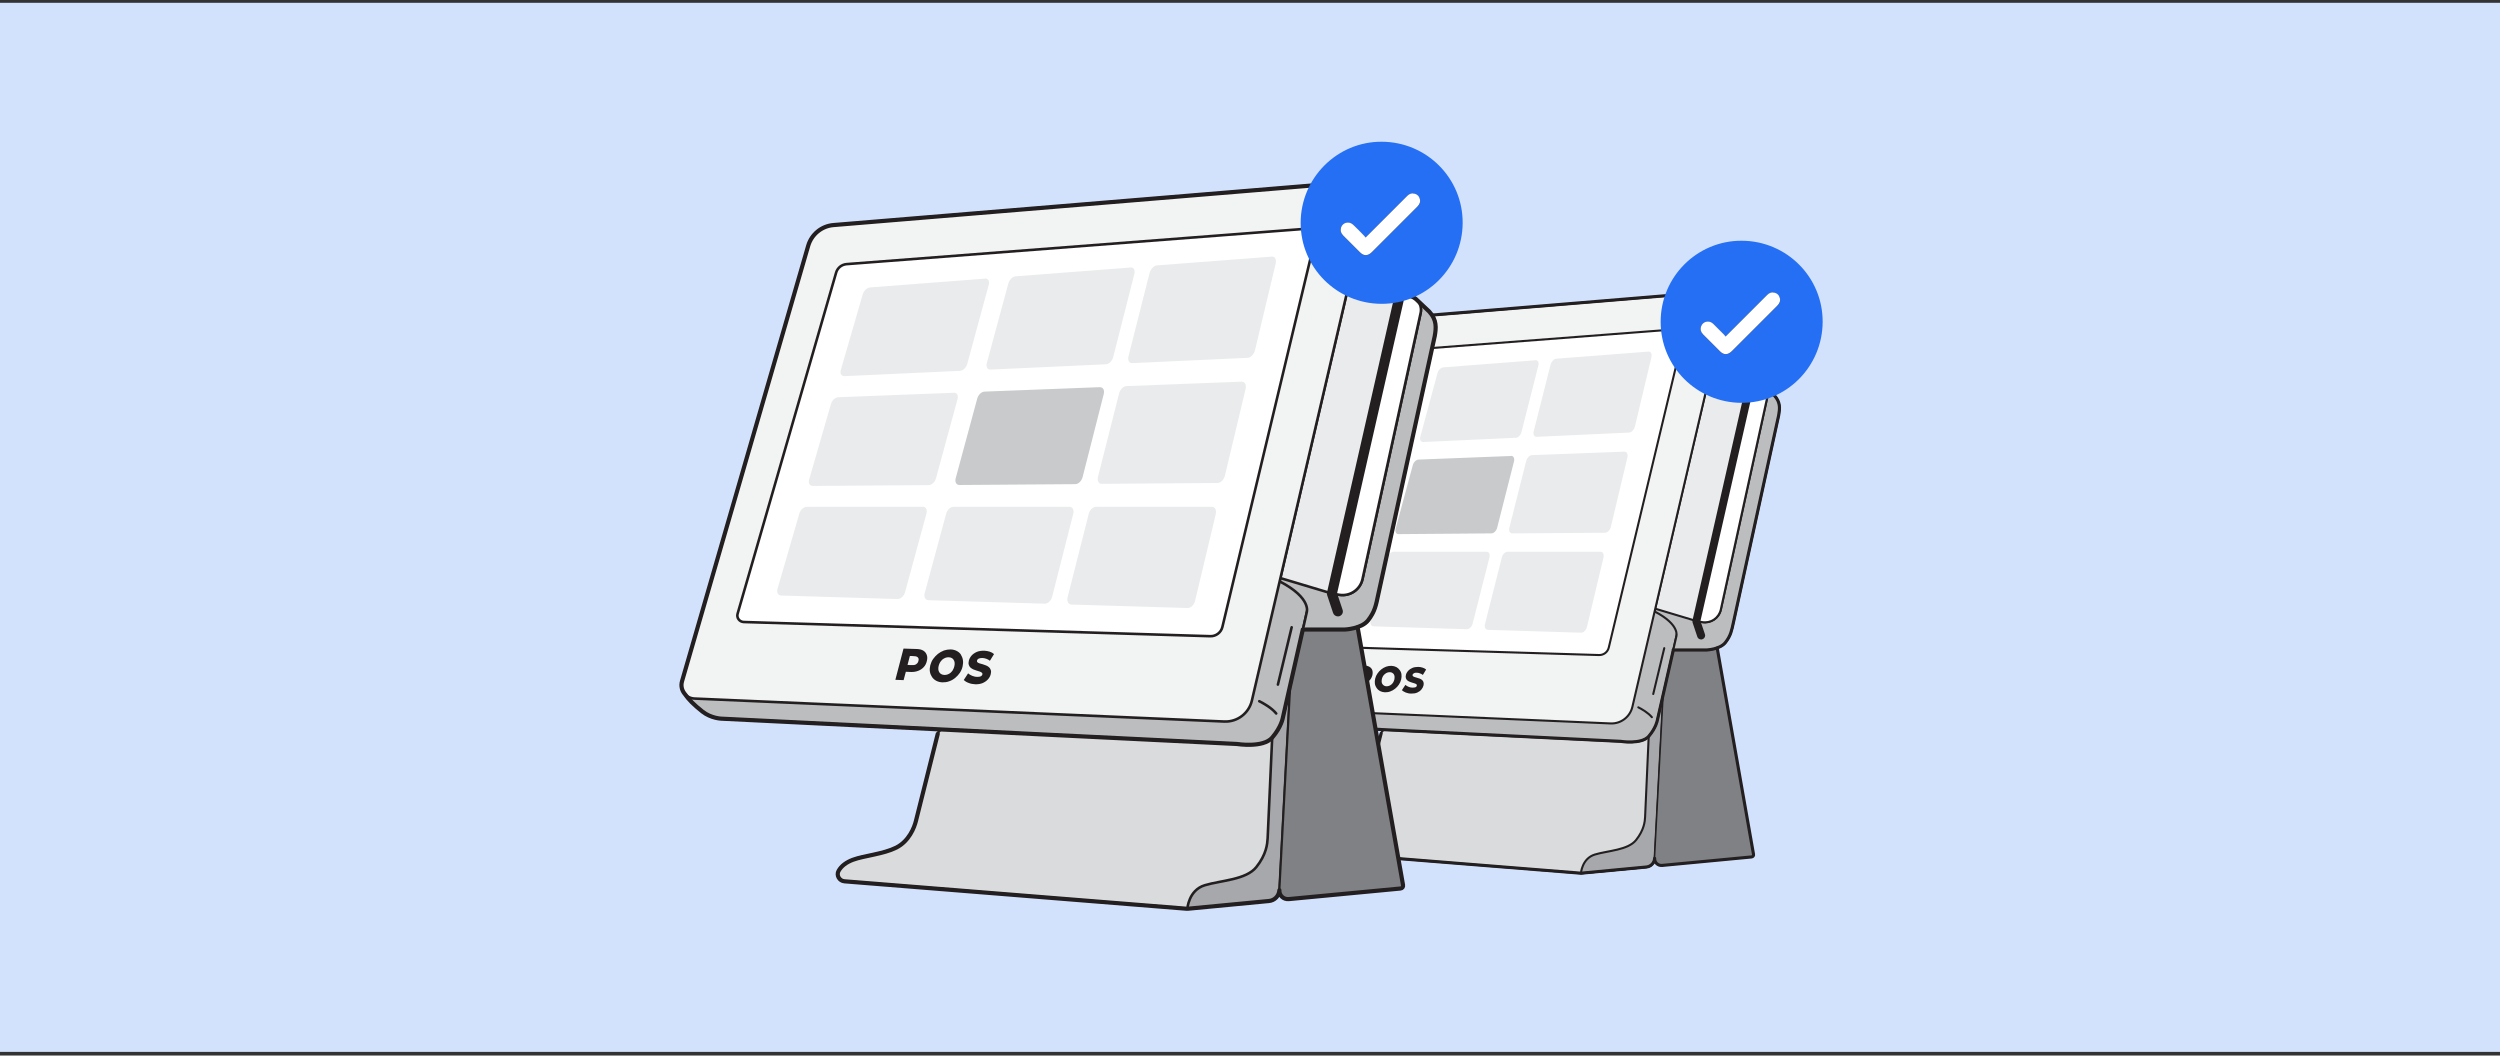 <svg width="360" height="152" viewBox="0 0 360 152" fill="none" xmlns="http://www.w3.org/2000/svg">
<rect x="0" y="0" width="360" height="152" fill="#333333" stroke="none"/>
<rect width="360" height="151.058" transform="translate(0 0.409)" fill="white"/>
<rect width="360" height="151.058" transform="translate(0 0.409)" fill="#246FF4" fill-opacity="0.2"/>
<g clip-path="url(#clip0_811_12919)">
<path d="M199.569 105.014C199.234 105.059 198.959 105.303 198.868 105.623C198.349 107.697 196.52 115 196.352 115.641C196.169 116.388 195.559 117.958 194.08 118.705C192.601 119.452 190.375 119.635 189.125 120.093C188.332 120.382 187.768 120.809 187.463 121.373C187.174 121.892 187.539 122.532 188.134 122.578L227.562 125.749C227.562 125.749 227.654 125.749 227.715 125.749L237.061 124.865C237.717 124.804 238.22 124.27 238.25 123.615L239.455 100.912C239.485 100.394 239.043 99.982 238.525 100.043L199.584 104.998L199.569 105.014Z" fill="#D9DBDC"/>
<path d="M199.569 105.014C199.234 105.059 198.959 105.303 198.868 105.623C198.349 107.697 196.52 115 196.352 115.641C196.169 116.388 195.559 117.958 194.08 118.705C192.601 119.452 190.375 119.635 189.125 120.093C188.332 120.382 187.768 120.809 187.463 121.373C187.174 121.892 187.539 122.532 188.134 122.578L227.562 125.749C227.562 125.749 227.654 125.749 227.715 125.749L237.061 124.865C237.717 124.804 238.22 124.27 238.25 123.615L239.455 100.912C239.485 100.394 239.043 99.982 238.525 100.043L199.584 104.998L199.569 105.014Z" stroke="#231F20" stroke-width="0.3" stroke-linecap="round" stroke-linejoin="round"/>
<path d="M189.14 122.669C189.14 122.669 189.369 123.432 189.887 123.615L192.495 123.737C192.495 123.737 193.15 123.508 193.272 123.005L189.125 122.669H189.14Z" fill="#231F20"/>
<path d="M189.14 122.669C189.14 122.669 189.369 123.432 189.887 123.615L192.495 123.737C192.495 123.737 193.15 123.508 193.272 123.005L189.125 122.669H189.14Z" stroke="#231F20" stroke-width="0.45" stroke-linecap="round" stroke-linejoin="round"/>
<path d="M237.412 106.035C237.412 106.035 236.924 117.028 236.893 117.653C236.863 118.278 236.756 119.498 235.597 120.962C234.439 122.426 231.542 122.487 229.666 123.051C227.791 123.615 227.654 125.765 227.654 125.765L237.076 124.865C237.732 124.804 238.235 124.27 238.265 123.615L239.516 99.936L237.427 106.05L237.412 106.035Z" fill="#A6A8AB"/>
<path d="M237.412 106.035C237.412 106.035 236.924 117.028 236.893 117.653C236.863 118.278 236.756 119.498 235.597 120.962C234.439 122.426 231.542 122.487 229.666 123.051C227.791 123.615 227.654 125.765 227.654 125.765L237.076 124.865C237.732 124.804 238.235 124.27 238.265 123.615L239.516 99.936L237.427 106.05L237.412 106.035Z" stroke="#231F20" stroke-width="0.3" stroke-linecap="round" stroke-linejoin="round"/>
<path d="M252.491 123.035L247.261 93.335L240.934 93.594L239.5 99.921L238.25 123.599C238.22 124.209 238.738 124.697 239.333 124.636L252.201 123.416C252.399 123.401 252.521 123.218 252.491 123.035Z" fill="#808184"/>
<path d="M252.491 123.035L247.261 93.335L240.934 93.594L239.5 99.921L238.25 123.599C238.22 124.209 238.738 124.697 239.333 124.636L252.201 123.416C252.399 123.401 252.521 123.218 252.491 123.035Z" stroke="#231F20" stroke-width="0.203" stroke-linecap="round" stroke-linejoin="round"/>
<path d="M247.109 42.166C247.109 42.166 248.862 42.501 250.097 43.813C251.256 45.048 251.454 46.191 251.408 46.923C251.393 47.365 251.225 48.219 251.225 48.219L238.632 103.794C238.632 103.794 238.464 104.83 237.412 106.05C236.375 107.27 233.341 106.782 233.341 106.782L173.955 103.855C173.955 103.855 172.766 103.839 171.759 103.031C170.753 102.238 170.189 101.659 169.67 100.942" fill="#BBBDBF"/>
<path d="M247.109 42.166C247.109 42.166 248.862 42.501 250.097 43.813C251.256 45.048 251.454 46.191 251.408 46.923C251.393 47.365 251.225 48.219 251.225 48.219L238.632 103.794C238.632 103.794 238.464 104.83 237.412 106.05C236.375 107.27 233.341 106.782 233.341 106.782L173.955 103.855C173.955 103.855 172.766 103.839 171.759 103.031C170.753 102.238 170.189 101.659 169.67 100.942" stroke="#231F20" stroke-width="0.3" stroke-linecap="round" stroke-linejoin="round"/>
<path d="M239.653 93.335L238.067 99.936" stroke="#231F20" stroke-width="0.3" stroke-linecap="round" stroke-linejoin="round"/>
<path d="M235.918 101.857C236.405 102.101 237.32 102.62 237.869 103.275" stroke="#231F20" stroke-width="0.3" stroke-linecap="round" stroke-linejoin="round"/>
<path d="M253.985 55.523L255.525 56.971C256.409 57.916 256.318 58.846 256.15 59.792L249.64 89.599C249.365 90.819 249.258 91.505 248.481 92.526C247.703 93.533 245.797 93.609 245.797 93.609H240.949L241.391 91.657C241.391 91.657 242.016 90.011 238.281 88.059L238.372 87.678L254 55.538L253.985 55.523Z" fill="#BBBDBF"/>
<path d="M253.985 55.523L255.525 56.971C256.409 57.916 256.318 58.846 256.15 59.792L249.64 89.599C249.365 90.819 249.258 91.505 248.481 92.526C247.703 93.533 245.797 93.609 245.797 93.609H240.949L241.391 91.657C241.391 91.657 242.016 90.011 238.281 88.059L238.372 87.678L254 55.538L253.985 55.523Z" stroke="#231F20" stroke-width="0.3" stroke-linecap="round" stroke-linejoin="round"/>
<path d="M246.316 53.525L252.11 55.156L252.796 55.111C253.894 55.05 254.747 56.041 254.519 57.123L247.81 87.784C247.551 89.004 246.362 89.797 245.127 89.584L244.288 89.431L238.342 87.647L246.301 53.51L246.316 53.525Z" fill="#EAEBEC"/>
<path d="M246.316 53.525L252.11 55.156L252.796 55.111C253.894 55.05 254.747 56.041 254.519 57.123L247.81 87.784C247.551 89.004 246.362 89.797 245.127 89.584L244.288 89.431L238.342 87.647L246.301 53.51L246.316 53.525Z" stroke="#231F20" stroke-width="0.3" stroke-linecap="round" stroke-linejoin="round"/>
<path d="M252.094 55.157L252.78 55.111C253.878 55.05 254.747 56.041 254.503 57.124L247.795 87.785C247.52 89.005 246.346 89.797 245.111 89.584L244.273 89.432L252.079 55.157H252.094Z" fill="white"/>
<path d="M252.094 55.157L252.78 55.111C253.878 55.05 254.747 56.041 254.503 57.124L247.795 87.785C247.52 89.005 246.346 89.797 245.111 89.584L244.273 89.432L252.079 55.157H252.094Z" stroke="#231F20" stroke-width="0.3" stroke-linecap="round" stroke-linejoin="round"/>
<path d="M186.869 47L246.331 42.075C247.657 41.968 248.71 43.188 248.42 44.484L235.064 101.781C234.728 103.23 233.402 104.251 231.908 104.175L170.844 101.537C169.838 101.492 169.137 100.516 169.411 99.555L183.956 49.378C184.338 48.052 185.496 47.106 186.869 47Z" fill="#F2F3F3"/>
<path d="M186.869 47L246.331 42.075C247.657 41.968 248.71 43.188 248.42 44.484L235.064 101.781C234.728 103.23 233.402 104.251 231.908 104.175L170.844 101.537C169.838 101.492 169.137 100.516 169.411 99.555L183.956 49.378C184.338 48.052 185.496 47.106 186.869 47Z" stroke="#231F20" stroke-width="0.3" stroke-linecap="round" stroke-linejoin="round"/>
<path d="M241.635 47.396L188.378 51.482C187.814 51.528 187.341 51.909 187.189 52.443L175.815 91.749C175.677 92.207 176.028 92.679 176.501 92.694L230.261 94.326C230.932 94.341 231.511 93.899 231.664 93.243L242.413 48.281C242.535 47.793 242.138 47.335 241.635 47.366" fill="white"/>
<path d="M241.635 47.396L188.378 51.482C187.814 51.528 187.341 51.909 187.189 52.443L175.815 91.749C175.677 92.207 176.028 92.679 176.501 92.694L230.261 94.326C230.932 94.341 231.511 93.899 231.664 93.243L242.413 48.281C242.535 47.793 242.138 47.335 241.635 47.366V47.396Z" stroke="#231F20" stroke-width="0.3" stroke-linecap="round" stroke-linejoin="round"/>
<path d="M251.53 55.004L243.724 89.309C243.709 89.416 243.709 89.523 243.724 89.629L244.41 91.688C244.486 91.932 244.715 92.084 244.959 92.084C245.02 92.084 245.081 92.084 245.142 92.054C245.447 91.947 245.614 91.627 245.508 91.322L244.867 89.416L252.674 55.126L252.064 55.156L251.5 55.004H251.53Z" fill="#231F20"/>
<path d="M201.566 96.506C201.444 96.323 201.277 96.17 201.079 96.064C200.88 95.957 200.636 95.896 200.377 95.88C200.103 95.88 199.844 95.911 199.6 96.002C199.34 96.094 199.112 96.231 198.898 96.399C198.685 96.567 198.502 96.765 198.349 96.994C198.197 97.207 198.09 97.451 198.029 97.71C197.968 97.969 197.953 98.213 197.983 98.442C198.014 98.671 198.105 98.884 198.227 99.067C198.349 99.25 198.517 99.403 198.715 99.509C198.929 99.616 199.157 99.677 199.417 99.692C199.691 99.692 199.95 99.662 200.194 99.57C200.453 99.479 200.682 99.342 200.896 99.174C201.109 99.006 201.292 98.808 201.444 98.579C201.597 98.35 201.704 98.107 201.765 97.847C201.826 97.588 201.841 97.344 201.81 97.1C201.78 96.872 201.688 96.658 201.566 96.49M200.636 98.244C200.56 98.366 200.469 98.472 200.362 98.564C200.255 98.656 200.148 98.716 200.027 98.762C199.905 98.808 199.783 98.823 199.645 98.823C199.523 98.823 199.401 98.793 199.31 98.732C199.218 98.671 199.127 98.61 199.066 98.503C199.005 98.412 198.959 98.305 198.959 98.183C198.959 98.061 198.959 97.924 198.99 97.771C199.035 97.619 199.081 97.481 199.157 97.359C199.234 97.237 199.325 97.131 199.432 97.055C199.539 96.963 199.645 96.902 199.767 96.856C199.889 96.811 200.011 96.795 200.148 96.795C200.286 96.795 200.392 96.826 200.484 96.887C200.575 96.948 200.667 97.009 200.713 97.1C200.774 97.192 200.804 97.299 200.819 97.436C200.819 97.558 200.819 97.695 200.789 97.847C200.743 98 200.697 98.137 200.621 98.259M204.982 98.229C204.936 98.107 204.875 98 204.784 97.924C204.692 97.847 204.585 97.771 204.448 97.725C204.326 97.68 204.204 97.634 204.067 97.603C203.945 97.573 203.823 97.527 203.716 97.497C203.61 97.466 203.533 97.421 203.472 97.375C203.411 97.329 203.396 97.268 203.411 97.177C203.411 97.115 203.457 97.07 203.503 97.024C203.549 96.978 203.625 96.933 203.701 96.902C203.792 96.872 203.899 96.856 204.021 96.872C204.174 96.872 204.311 96.902 204.463 96.963C204.616 97.009 204.753 97.085 204.89 97.192C205.073 96.887 205.165 96.734 205.363 96.414C205.226 96.292 205.058 96.201 204.86 96.14C204.662 96.079 204.448 96.033 204.235 96.033C203.899 96.033 203.61 96.079 203.366 96.186C203.122 96.292 202.908 96.445 202.756 96.612C202.603 96.795 202.496 96.978 202.451 97.192C202.405 97.39 202.405 97.542 202.451 97.664C202.496 97.786 202.557 97.893 202.649 97.969C202.74 98.046 202.847 98.122 202.984 98.168C203.106 98.229 203.244 98.259 203.366 98.305C203.488 98.335 203.61 98.366 203.716 98.412C203.823 98.442 203.899 98.488 203.96 98.534C204.021 98.579 204.036 98.64 204.021 98.732C204.021 98.793 203.975 98.854 203.93 98.899C203.884 98.945 203.808 98.976 203.731 98.991C203.64 99.006 203.533 99.021 203.396 99.021C203.198 99.021 203.015 98.976 202.832 98.899C202.649 98.823 202.496 98.732 202.375 98.625C202.176 98.915 202.07 99.067 201.871 99.387C201.993 99.509 202.176 99.616 202.42 99.723C202.664 99.814 202.908 99.875 203.198 99.875C203.533 99.875 203.823 99.845 204.067 99.738C204.311 99.631 204.524 99.479 204.677 99.296C204.829 99.113 204.936 98.915 204.982 98.716C205.027 98.534 205.027 98.366 204.982 98.244M197.221 96.033C197.023 95.911 196.779 95.85 196.474 95.835C195.864 95.82 195.559 95.804 194.949 95.789C194.553 97.329 194.416 97.847 194.004 99.387C194.385 99.403 194.583 99.418 194.965 99.433C195.071 99.021 195.117 98.838 195.209 98.457C195.437 98.457 195.559 98.457 195.788 98.488C196.093 98.488 196.383 98.457 196.626 98.366C196.87 98.274 197.084 98.122 197.252 97.939C197.419 97.756 197.541 97.527 197.618 97.253C197.679 96.994 197.679 96.75 197.618 96.536C197.557 96.323 197.419 96.155 197.221 96.033ZM196.413 97.573C196.291 97.664 196.123 97.695 195.925 97.695C195.712 97.695 195.605 97.695 195.407 97.68C195.513 97.268 195.559 97.07 195.681 96.658C195.895 96.658 196.001 96.658 196.2 96.673C196.398 96.673 196.535 96.734 196.611 96.826C196.687 96.917 196.703 97.055 196.657 97.207C196.611 97.375 196.535 97.497 196.413 97.573Z" fill="#231F20"/>
<path d="M240.934 93.594H245.782C245.782 93.594 247.688 93.517 248.466 92.511C249.243 91.505 249.35 90.819 249.625 89.584L256.135 59.776C256.303 58.831 256.394 57.901 255.51 56.956L253.97 55.507C253.665 55.233 253.253 55.08 252.781 55.096L252.095 55.141L249.792 54.486L251.225 48.189C251.225 48.189 251.393 47.335 251.408 46.893C251.454 46.161 251.256 45.017 250.097 43.782C248.862 42.471 247.109 42.136 247.109 42.136C246.865 42.059 246.621 42.014 246.347 42.044L186.884 46.969C185.512 47.076 184.353 48.036 183.972 49.347L169.426 99.525C169.274 100.028 169.411 100.531 169.701 100.912C170.219 101.644 170.768 102.208 171.774 103.001C172.781 103.794 173.97 103.824 173.97 103.824L233.356 106.752C233.356 106.752 236.375 107.239 237.427 106.02C238.464 104.8 238.647 103.763 238.647 103.763L240.964 93.578L240.934 93.594Z" stroke="#231F20" stroke-width="0.45" stroke-linecap="round" stroke-linejoin="round"/>
<path d="M198.883 105.623C198.365 107.697 196.535 115.016 196.368 115.641C196.185 116.388 195.575 117.958 194.096 118.705C192.617 119.452 190.391 119.635 189.141 120.093C188.348 120.382 187.784 120.809 187.479 121.373C187.189 121.892 187.555 122.532 188.149 122.578L227.578 125.734C227.578 125.734 227.669 125.734 227.73 125.734L237.076 124.85C237.732 124.789 238.235 124.255 238.266 123.599C238.235 124.194 238.738 124.682 239.348 124.621L252.216 123.401C252.415 123.386 252.552 123.203 252.506 123.02L247.277 93.319" stroke="#231F20" stroke-width="0.45" stroke-linecap="round" stroke-linejoin="round"/>
<path d="M204.342 53.175C199.036 53.586 196.383 53.784 191.077 54.196C190.726 54.227 190.345 54.577 190.238 54.989C189.232 58.48 188.729 60.218 187.723 63.695C187.601 64.106 187.784 64.427 188.134 64.411C193.455 64.167 196.124 64.045 201.445 63.801C201.795 63.786 202.177 63.42 202.283 62.993C203.274 59.349 203.762 57.535 204.753 53.906C204.875 53.479 204.677 53.144 204.342 53.175ZM197.16 79.46C191.809 79.46 189.141 79.46 183.789 79.46C183.438 79.46 183.057 79.795 182.935 80.207C181.929 83.698 181.426 85.437 180.419 88.913C180.297 89.325 180.48 89.675 180.846 89.675C186.213 89.843 188.897 89.919 194.263 90.087C194.614 90.087 194.995 89.751 195.117 89.325C196.108 85.681 196.596 83.866 197.587 80.222C197.709 79.795 197.511 79.445 197.16 79.445M200.759 66.317C195.437 66.515 192.769 66.622 187.448 66.82C187.097 66.82 186.716 67.186 186.594 67.598C185.588 71.089 185.085 72.828 184.079 76.304C183.957 76.716 184.14 77.051 184.49 77.051C189.842 77.005 192.51 76.99 197.846 76.944C198.197 76.944 198.578 76.594 198.7 76.151C199.691 72.507 200.179 70.693 201.17 67.049C201.292 66.622 201.094 66.271 200.743 66.287M214.069 79.445C208.717 79.445 206.049 79.445 200.698 79.445C200.347 79.445 199.966 79.795 199.844 80.237C198.853 83.897 198.365 85.726 197.374 89.386C197.252 89.828 197.45 90.178 197.801 90.194C203.168 90.361 205.851 90.438 211.218 90.605C211.569 90.605 211.95 90.255 212.056 89.812C213.032 86.001 213.52 84.095 214.481 80.268C214.603 79.811 214.404 79.445 214.054 79.445M230.475 79.445C225.123 79.445 222.455 79.445 217.103 79.445C216.752 79.445 216.371 79.811 216.265 80.268C215.289 84.095 214.816 86.016 213.84 89.858C213.718 90.316 213.917 90.697 214.267 90.697C219.634 90.865 222.318 90.941 227.684 91.109C228.035 91.109 228.416 90.743 228.523 90.27C229.484 86.29 229.956 84.293 230.901 80.299C231.008 79.826 230.825 79.445 230.475 79.445ZM237.381 50.628C232.075 51.04 229.423 51.238 224.117 51.65C223.766 51.68 223.4 52.061 223.278 52.519C222.302 56.346 221.83 58.267 220.854 62.109C220.732 62.566 220.93 62.917 221.281 62.902C226.602 62.658 229.27 62.536 234.591 62.292C234.942 62.277 235.308 61.88 235.43 61.408C236.39 57.413 236.863 55.431 237.808 51.436C237.915 50.964 237.732 50.598 237.381 50.628ZM233.92 65.037C228.599 65.235 225.931 65.341 220.61 65.54C220.259 65.54 219.878 65.936 219.771 66.393C218.796 70.22 218.323 72.141 217.347 75.984C217.24 76.441 217.423 76.807 217.774 76.807C223.126 76.761 225.794 76.746 231.13 76.716C231.481 76.716 231.862 76.319 231.969 75.846C232.914 71.867 233.402 69.87 234.347 65.875C234.454 65.402 234.271 65.037 233.92 65.037ZM221.098 51.879C215.792 52.29 213.139 52.488 207.833 52.9C207.482 52.931 207.101 53.296 206.995 53.739C206.003 57.398 205.516 59.227 204.525 62.887C204.403 63.329 204.601 63.664 204.951 63.649C210.273 63.405 212.941 63.283 218.262 63.039C218.613 63.039 218.994 62.643 219.1 62.185C220.076 58.374 220.564 56.468 221.525 52.641C221.647 52.183 221.448 51.848 221.098 51.863" fill="#EAEBEC"/>
<path d="M217.591 65.662C212.27 65.86 209.601 65.967 204.28 66.18C203.93 66.18 203.548 66.561 203.442 66.988C202.451 70.647 201.963 72.477 200.972 76.136C200.85 76.578 201.048 76.929 201.399 76.914C206.75 76.868 209.418 76.853 214.755 76.807C215.106 76.807 215.487 76.441 215.593 75.984C216.569 72.172 217.057 70.266 218.018 66.439C218.124 65.982 217.941 65.631 217.591 65.647" fill="#C8CACB"/>
<path d="M135.898 104.922C135.472 104.983 135.136 105.273 135.029 105.699C134.389 108.291 132.087 117.424 131.889 118.217C131.66 119.147 130.898 121.114 129.053 122.044C127.193 122.974 124.418 123.203 122.847 123.782C121.856 124.148 121.155 124.682 120.758 125.383C120.392 126.023 120.865 126.832 121.597 126.892L170.875 130.841C170.875 130.841 170.997 130.841 171.058 130.841L182.737 129.728C183.545 129.652 184.185 128.981 184.231 128.173L185.725 99.799C185.755 99.159 185.207 98.64 184.566 98.716L135.883 104.907L135.898 104.922Z" fill="#D9DBDC"/>
<path d="M135.898 104.922C135.472 104.983 135.136 105.273 135.029 105.699C134.389 108.291 132.087 117.424 131.889 118.217C131.66 119.147 130.898 121.114 129.053 122.044C127.193 122.974 124.418 123.203 122.847 123.782C121.856 124.148 121.155 124.682 120.758 125.383C120.392 126.023 120.865 126.832 121.597 126.892L170.875 130.841C170.875 130.841 170.997 130.841 171.058 130.841L182.737 129.728C183.545 129.652 184.185 128.981 184.231 128.173L185.725 99.799C185.755 99.159 185.207 98.64 184.566 98.716L135.883 104.907L135.898 104.922Z" stroke="#231F20" stroke-width="0.375" stroke-linecap="round" stroke-linejoin="round"/>
<path d="M183.194 106.218C183.194 106.218 182.584 119.956 182.539 120.733C182.493 121.511 182.371 123.035 180.907 124.865C179.443 126.695 175.845 126.771 173.497 127.472C171.149 128.174 170.981 130.857 170.981 130.857L182.752 129.744C183.56 129.668 184.2 128.997 184.246 128.189L185.817 98.58L183.209 106.218H183.194Z" fill="#A6A8AB"/>
<path d="M183.194 106.218C183.194 106.218 182.584 119.956 182.539 120.733C182.493 121.511 182.371 123.035 180.907 124.865C179.443 126.695 175.845 126.771 173.497 127.472C171.149 128.174 170.981 130.857 170.981 130.857L182.752 129.744C183.56 129.668 184.2 128.997 184.246 128.189L185.817 98.58L183.209 106.218H183.194Z" stroke="#231F20" stroke-width="0.375" stroke-linecap="round" stroke-linejoin="round"/>
<path d="M202.039 127.457L195.498 90.331L187.601 90.651L185.801 98.564L184.231 128.158C184.185 128.905 184.826 129.531 185.588 129.454L201.673 127.93C201.917 127.914 202.085 127.686 202.039 127.442" fill="#808184"/>
<path d="M202.039 127.457L195.498 90.331L187.601 90.651L185.801 98.564L184.231 128.158C184.185 128.905 184.826 129.531 185.588 129.454L201.673 127.93C201.917 127.914 202.085 127.686 202.039 127.442V127.457Z" stroke="#231F20" stroke-width="0.3" stroke-linecap="round" stroke-linejoin="round"/>
<path d="M195.331 26.371C195.331 26.371 197.526 26.797 199.066 28.429C200.514 29.969 200.758 31.402 200.713 32.317C200.682 32.866 200.484 33.933 200.484 33.933L184.734 103.382C184.734 103.382 184.521 104.693 183.209 106.203C181.898 107.727 178.132 107.118 178.132 107.118L103.911 103.474C103.911 103.474 102.432 103.458 101.166 102.452C99.901 101.446 99.2 100.744 98.559 99.83" fill="#BBBDBF"/>
<path d="M195.331 26.371C195.331 26.371 197.526 26.797 199.066 28.429C200.514 29.969 200.758 31.402 200.713 32.317C200.682 32.866 200.484 33.933 200.484 33.933L184.734 103.382C184.734 103.382 184.521 104.693 183.209 106.203C181.898 107.727 178.132 107.118 178.132 107.118L103.911 103.474C103.911 103.474 102.432 103.458 101.166 102.452C99.901 101.446 99.2 100.744 98.559 99.83" stroke="#231F20" stroke-width="0.375" stroke-linecap="round" stroke-linejoin="round"/>
<path d="M186 90.331L184.017 98.58" stroke="#231F20" stroke-width="0.375" stroke-linecap="round" stroke-linejoin="round"/>
<path d="M181.334 100.973C181.944 101.278 183.103 101.918 183.774 102.742" stroke="#231F20" stroke-width="0.375" stroke-linecap="round" stroke-linejoin="round"/>
<path d="M203.914 43.066L205.836 44.88C206.949 46.07 206.827 47.228 206.613 48.418L198.471 85.666C198.136 87.19 197.999 88.059 197.038 89.309C196.078 90.575 193.684 90.651 193.684 90.651H187.616L188.165 88.197C188.165 88.197 188.957 86.153 184.261 83.714L184.368 83.226L203.899 43.051L203.914 43.066Z" fill="#BBBDBF"/>
<path d="M203.914 43.066L205.836 44.88C206.949 46.07 206.827 47.228 206.613 48.418L198.471 85.666C198.136 87.19 197.999 88.059 197.038 89.309C196.078 90.575 193.684 90.651 193.684 90.651H187.616L188.165 88.197C188.165 88.197 188.957 86.153 184.261 83.714L184.368 83.226L203.899 43.051L203.914 43.066Z" stroke="#231F20" stroke-width="0.375" stroke-linecap="round" stroke-linejoin="round"/>
<path d="M194.324 40.565L201.551 42.608L202.42 42.563C203.793 42.486 204.875 43.737 204.57 45.078L196.2 83.394C195.864 84.918 194.385 85.909 192.846 85.65L191.793 85.467L184.368 83.241L194.309 40.565H194.324Z" fill="#EAEBEC"/>
<path d="M194.324 40.565L201.551 42.608L202.42 42.563C203.793 42.486 204.875 43.737 204.57 45.078L196.2 83.394C195.864 84.918 194.385 85.909 192.846 85.65L191.793 85.467L184.368 83.241L194.309 40.565H194.324Z" stroke="#231F20" stroke-width="0.375" stroke-linecap="round" stroke-linejoin="round"/>
<path d="M201.551 42.609L202.42 42.563C203.792 42.487 204.875 43.737 204.57 45.079L196.2 83.394C195.864 84.918 194.385 85.909 192.845 85.65L191.793 85.467L201.551 42.624V42.609Z" fill="white"/>
<path d="M201.551 42.609L202.42 42.563C203.792 42.487 204.875 43.737 204.57 45.079L196.2 83.394C195.864 84.918 194.385 85.909 192.845 85.65L191.793 85.467L201.551 42.624V42.609Z" stroke="#231F20" stroke-width="0.375" stroke-linecap="round" stroke-linejoin="round"/>
<path d="M120.027 32.408L194.355 26.249C196.017 26.112 197.343 27.636 196.962 29.268L180.267 100.897C179.84 102.711 178.178 103.977 176.318 103.901L99.993 100.592C98.727 100.531 97.858 99.311 98.209 98.107L116.383 35.382C116.855 33.735 118.304 32.546 120.027 32.408Z" fill="#F2F3F3"/>
<path d="M120.027 32.408L194.355 26.249C196.017 26.112 197.343 27.636 196.962 29.268L180.267 100.897C179.84 102.711 178.178 103.977 176.318 103.901L99.993 100.592C98.727 100.531 97.858 99.311 98.209 98.107L116.383 35.382C116.855 33.735 118.304 32.546 120.027 32.408Z" stroke="#231F20" stroke-width="0.375" stroke-linecap="round" stroke-linejoin="round"/>
<path d="M188.485 32.912L121.902 38.035C121.201 38.096 120.606 38.568 120.408 39.239L106.213 88.379C106.045 88.959 106.472 89.538 107.082 89.569L174.275 91.612C175.098 91.642 175.845 91.078 176.028 90.27L189.461 34.055C189.613 33.445 189.11 32.866 188.485 32.912Z" fill="white"/>
<path d="M188.485 32.912L121.902 38.035C121.201 38.096 120.606 38.568 120.408 39.239L106.213 88.379C106.045 88.959 106.472 89.538 107.082 89.569L174.275 91.612C175.098 91.642 175.845 91.078 176.028 90.27L189.461 34.055C189.613 33.445 189.11 32.866 188.485 32.912Z" stroke="#231F20" stroke-width="0.375" stroke-linecap="round" stroke-linejoin="round"/>
<path d="M200.85 42.41L191.092 85.299C191.062 85.421 191.077 85.559 191.107 85.696L191.961 88.257C192.068 88.562 192.342 88.76 192.647 88.76C192.723 88.76 192.8 88.76 192.876 88.73C193.257 88.608 193.471 88.196 193.333 87.815L192.541 85.437L202.298 42.578L201.536 42.624L200.835 42.425L200.85 42.41Z" fill="#231F20"/>
<path d="M138.399 94.295C138.247 94.066 138.048 93.883 137.789 93.746C137.53 93.609 137.24 93.533 136.905 93.517C136.57 93.517 136.249 93.563 135.929 93.67C135.609 93.792 135.319 93.96 135.06 94.158C134.801 94.371 134.572 94.615 134.374 94.89C134.176 95.164 134.054 95.469 133.962 95.789C133.886 96.125 133.856 96.43 133.901 96.704C133.947 96.994 134.054 97.253 134.206 97.482C134.359 97.71 134.557 97.893 134.816 98.031C135.075 98.168 135.365 98.244 135.7 98.259C136.036 98.259 136.371 98.229 136.676 98.107C136.996 98 137.286 97.832 137.545 97.619C137.805 97.405 138.033 97.162 138.216 96.887C138.399 96.613 138.536 96.308 138.613 95.972C138.689 95.637 138.704 95.332 138.658 95.042C138.613 94.752 138.506 94.493 138.353 94.265M137.225 96.475C137.134 96.628 137.012 96.75 136.89 96.872C136.753 96.978 136.615 97.07 136.463 97.116C136.31 97.177 136.158 97.192 135.99 97.192C135.822 97.192 135.685 97.146 135.563 97.085C135.441 97.024 135.335 96.933 135.258 96.811C135.182 96.689 135.136 96.552 135.121 96.399C135.106 96.247 135.121 96.064 135.167 95.881C135.213 95.683 135.289 95.515 135.38 95.362C135.472 95.21 135.594 95.088 135.716 94.966C135.853 94.859 135.99 94.783 136.143 94.722C136.295 94.661 136.448 94.646 136.615 94.646C136.783 94.646 136.92 94.692 137.042 94.752C137.164 94.814 137.271 94.905 137.332 95.027C137.408 95.149 137.454 95.286 137.469 95.439C137.484 95.591 137.469 95.774 137.423 95.957C137.378 96.155 137.301 96.323 137.21 96.475M142.653 96.445C142.607 96.292 142.516 96.155 142.394 96.064C142.272 95.957 142.135 95.881 141.982 95.82C141.83 95.759 141.662 95.698 141.51 95.652C141.357 95.606 141.205 95.561 141.067 95.53C140.93 95.484 140.839 95.439 140.762 95.378C140.686 95.317 140.671 95.24 140.686 95.134C140.701 95.057 140.747 94.996 140.793 94.935C140.854 94.874 140.93 94.829 141.052 94.798C141.159 94.768 141.296 94.752 141.464 94.752C141.647 94.752 141.83 94.798 142.013 94.859C142.196 94.92 142.379 95.012 142.546 95.149C142.775 94.783 142.897 94.585 143.141 94.188C142.973 94.036 142.76 93.914 142.516 93.838C142.272 93.761 142.013 93.716 141.723 93.7C141.311 93.7 140.945 93.746 140.64 93.883C140.336 94.021 140.076 94.204 139.893 94.417C139.695 94.646 139.573 94.89 139.512 95.149C139.451 95.393 139.451 95.591 139.512 95.743C139.558 95.896 139.634 96.033 139.756 96.14C139.878 96.247 140.015 96.323 140.168 96.399C140.32 96.46 140.488 96.521 140.64 96.567C140.793 96.613 140.945 96.658 141.083 96.704C141.22 96.75 141.311 96.811 141.388 96.872C141.464 96.933 141.494 97.009 141.464 97.116C141.449 97.192 141.403 97.253 141.342 97.314C141.281 97.375 141.205 97.405 141.098 97.436C140.991 97.466 140.854 97.466 140.686 97.466C140.442 97.466 140.214 97.405 139.985 97.314C139.756 97.222 139.573 97.1 139.405 96.963C139.162 97.329 139.024 97.527 138.78 97.924C138.948 98.076 139.162 98.229 139.466 98.335C139.756 98.457 140.076 98.518 140.427 98.534C140.839 98.549 141.205 98.488 141.525 98.351C141.83 98.213 142.089 98.031 142.287 97.802C142.485 97.573 142.607 97.329 142.668 97.07C142.729 96.841 142.729 96.643 142.668 96.475M132.971 93.7C132.727 93.548 132.422 93.472 132.026 93.457C131.264 93.426 130.882 93.426 130.105 93.395C129.602 95.332 129.434 95.957 128.931 97.893C129.404 97.909 129.648 97.924 130.12 97.939C130.257 97.436 130.318 97.192 130.44 96.735C130.73 96.735 130.882 96.75 131.172 96.765C131.553 96.78 131.904 96.719 132.224 96.597C132.544 96.475 132.804 96.292 133.017 96.064C133.231 95.835 133.383 95.545 133.459 95.21C133.551 94.874 133.551 94.585 133.459 94.326C133.368 94.066 133.215 93.853 132.971 93.7ZM131.95 95.637C131.797 95.743 131.599 95.789 131.34 95.774C131.081 95.774 130.943 95.774 130.684 95.743C130.822 95.24 130.882 94.981 131.02 94.463C131.279 94.463 131.416 94.463 131.675 94.493C131.919 94.493 132.087 94.57 132.194 94.692C132.285 94.814 132.316 94.966 132.255 95.164C132.209 95.378 132.102 95.53 131.95 95.621" fill="#231F20"/>
<path d="M187.601 90.651H193.669C193.669 90.651 196.063 90.559 197.023 89.309C197.984 88.044 198.136 87.19 198.456 85.665L206.598 48.417C206.812 47.228 206.918 46.069 205.82 44.88L203.899 43.066C203.503 42.73 203 42.532 202.42 42.562L201.551 42.623L198.67 41.815L200.454 33.948C200.454 33.948 200.667 32.865 200.682 32.332C200.728 31.417 200.484 29.984 199.036 28.444C197.496 26.812 195.3 26.386 195.3 26.386C194.995 26.294 194.675 26.248 194.34 26.264L120.027 32.408C118.319 32.545 116.871 33.735 116.383 35.381L98.209 98.106C98.026 98.747 98.178 99.372 98.544 99.845C99.184 100.759 99.886 101.461 101.151 102.467C102.417 103.458 103.896 103.489 103.896 103.489L178.117 107.133C178.117 107.133 181.898 107.742 183.194 106.218C184.505 104.693 184.719 103.397 184.719 103.397L187.601 90.666V90.651Z" stroke="#231F20" stroke-width="0.6" stroke-linecap="round" stroke-linejoin="round"/>
<path d="M135.029 105.7C134.374 108.292 132.087 117.425 131.889 118.233C131.66 119.163 130.898 121.13 129.053 122.06C127.193 122.99 124.418 123.218 122.847 123.798C121.856 124.164 121.155 124.697 120.758 125.399C120.392 126.039 120.865 126.847 121.597 126.908L170.875 130.857C170.875 130.857 170.997 130.857 171.058 130.857L182.737 129.744C183.545 129.668 184.185 128.997 184.231 128.189C184.185 128.936 184.825 129.546 185.588 129.47L201.673 127.945C201.917 127.93 202.085 127.701 202.039 127.457L195.498 90.331" stroke="#231F20" stroke-width="0.6" stroke-linecap="round" stroke-linejoin="round"/>
<path d="M141.86 40.123C135.228 40.626 131.919 40.885 125.287 41.389C124.86 41.419 124.387 41.876 124.235 42.38C122.969 46.74 122.344 48.905 121.079 53.266C120.926 53.784 121.155 54.181 121.597 54.165C128.245 53.86 131.569 53.708 138.231 53.403C138.674 53.388 139.146 52.93 139.284 52.397C140.519 47.853 141.144 45.581 142.379 41.023C142.531 40.489 142.287 40.077 141.86 40.108M154.012 72.98C147.319 72.98 143.98 72.98 137.301 72.98C136.859 72.98 136.387 73.422 136.249 73.971C135.014 78.545 134.389 80.832 133.154 85.421C133.002 85.97 133.246 86.412 133.688 86.427C140.397 86.626 143.751 86.732 150.459 86.931C150.902 86.931 151.374 86.504 151.511 85.924C152.731 81.152 153.326 78.774 154.546 74.001C154.698 73.437 154.454 72.98 154.012 72.98ZM137.378 56.559C130.715 56.818 127.391 56.94 120.728 57.199C120.286 57.215 119.813 57.642 119.661 58.16C118.395 62.52 117.77 64.686 116.52 69.046C116.368 69.565 116.612 69.976 117.038 69.976C123.717 69.93 127.056 69.9 133.734 69.854C134.176 69.854 134.649 69.412 134.786 68.863C136.021 64.32 136.646 62.048 137.881 57.489C138.033 56.956 137.789 56.529 137.362 56.544M132.895 72.98C126.217 72.98 122.863 72.98 116.185 72.98C115.742 72.98 115.27 73.391 115.117 73.91C113.852 78.27 113.227 80.451 111.961 84.796C111.809 85.314 112.053 85.741 112.48 85.757C119.188 85.955 122.543 86.062 129.251 86.26C129.693 86.26 130.166 85.848 130.318 85.314C131.553 80.771 132.179 78.499 133.414 73.94C133.566 73.407 133.322 72.965 132.88 72.965M183.164 36.952C176.531 37.455 173.223 37.714 166.591 38.217C166.164 38.248 165.691 38.736 165.538 39.315C164.334 44.102 163.724 46.496 162.504 51.299C162.352 51.863 162.596 52.32 163.038 52.29C169.686 51.985 173.009 51.833 179.672 51.528C180.114 51.512 180.572 51.009 180.724 50.415C181.914 45.429 182.508 42.944 183.697 37.958C183.835 37.363 183.606 36.921 183.164 36.952ZM178.849 54.958C172.186 55.217 168.862 55.339 162.199 55.599C161.757 55.614 161.3 56.086 161.147 56.666C159.928 61.453 159.333 63.847 158.113 68.65C157.976 69.214 158.205 69.686 158.647 69.671C165.325 69.626 168.664 69.595 175.342 69.549C175.784 69.549 176.257 69.061 176.394 68.467C177.583 63.481 178.178 60.996 179.367 56.01C179.505 55.416 179.276 54.958 178.834 54.973M162.825 38.522C156.192 39.025 152.884 39.284 146.251 39.788C145.809 39.818 145.352 40.291 145.199 40.824C143.964 45.398 143.339 47.685 142.104 52.275C141.952 52.824 142.196 53.251 142.623 53.22C149.27 52.915 152.609 52.763 159.257 52.458C159.699 52.442 160.172 51.97 160.309 51.39C161.529 46.618 162.138 44.24 163.343 39.467C163.495 38.903 163.251 38.476 162.809 38.507M174.534 72.98C167.856 72.98 164.502 72.98 157.824 72.98C157.381 72.98 156.909 73.437 156.772 74.017C155.552 78.804 154.957 81.198 153.737 86.001C153.6 86.565 153.829 87.037 154.271 87.053C160.98 87.251 164.334 87.358 171.043 87.556C171.485 87.556 171.957 87.098 172.095 86.504C173.284 81.518 173.878 79.033 175.068 74.047C175.205 73.453 174.961 72.98 174.534 72.98Z" fill="#EAEBEC"/>
<path d="M158.418 55.751C151.755 56.01 148.432 56.132 141.769 56.391C141.327 56.407 140.854 56.864 140.717 57.413C139.482 61.987 138.857 64.274 137.622 68.863C137.469 69.412 137.713 69.839 138.155 69.839C144.833 69.793 148.172 69.763 154.85 69.717C155.293 69.717 155.765 69.244 155.902 68.68C157.122 63.908 157.717 61.529 158.937 56.757C159.089 56.193 158.845 55.751 158.403 55.766" fill="#C8CACB"/>
<path d="M187.295 32.073C187.311 25.608 192.556 20.379 198.974 20.409C205.454 20.44 210.654 25.669 210.623 32.104C210.593 38.568 205.363 43.783 198.929 43.752C192.464 43.722 187.28 38.507 187.295 32.073Z" fill="#246FF4"/>
<path d="M196.642 34.207C196.55 34.101 196.489 34.009 196.428 33.948C195.895 33.415 195.376 32.881 194.843 32.363C194.263 31.814 193.333 32.042 193.105 32.789C192.967 33.216 193.089 33.598 193.41 33.918C194.218 34.711 195.01 35.519 195.819 36.327C196.383 36.891 196.962 36.891 197.541 36.327C198.426 35.458 199.295 34.573 200.179 33.689C201.49 32.378 202.802 31.067 204.113 29.755C204.418 29.45 204.57 29.115 204.463 28.688C204.372 28.292 204.128 28.032 203.732 27.91C203.32 27.788 202.954 27.91 202.649 28.215C201.292 29.572 199.95 30.914 198.593 32.271C197.953 32.911 197.328 33.552 196.642 34.223" fill="#231F20"/>
<path d="M196.642 34.208C197.328 33.521 197.953 32.881 198.593 32.256C199.95 30.899 201.292 29.557 202.649 28.2C202.954 27.895 203.305 27.773 203.732 27.895C204.128 28.002 204.372 28.276 204.463 28.673C204.57 29.1 204.403 29.435 204.113 29.74C202.802 31.052 201.49 32.363 200.179 33.674C199.295 34.543 198.426 35.427 197.541 36.312C196.962 36.876 196.383 36.891 195.819 36.312C195.01 35.519 194.218 34.711 193.41 33.903C193.089 33.582 192.983 33.217 193.105 32.774C193.333 32.027 194.263 31.799 194.843 32.347C195.392 32.866 195.91 33.4 196.428 33.933C196.505 34.009 196.55 34.086 196.642 34.192" fill="white"/>
<path d="M239.135 46.329C239.135 39.864 244.38 34.635 250.814 34.665C257.294 34.696 262.493 39.925 262.462 46.359C262.432 52.824 257.202 58.038 250.768 58.008C244.303 57.977 239.12 52.763 239.135 46.329Z" fill="#246FF4"/>
<path d="M248.481 48.463C248.389 48.357 248.328 48.265 248.267 48.204C247.734 47.67 247.215 47.137 246.682 46.618C246.102 46.069 245.172 46.298 244.944 47.045C244.806 47.472 244.928 47.853 245.249 48.174C246.057 48.966 246.849 49.775 247.658 50.583C248.222 51.147 248.801 51.147 249.38 50.583C250.265 49.714 251.134 48.829 252.018 47.945C253.329 46.634 254.641 45.322 255.952 44.011C256.257 43.706 256.409 43.371 256.302 42.944C256.211 42.547 255.967 42.288 255.571 42.166C255.159 42.044 254.793 42.166 254.488 42.471C253.146 43.828 251.789 45.17 250.432 46.527C249.792 47.167 249.167 47.808 248.481 48.478" fill="#231F20"/>
<path d="M248.481 48.463C249.167 47.777 249.792 47.137 250.432 46.512C251.789 45.155 253.131 43.813 254.488 42.456C254.793 42.151 255.144 42.029 255.571 42.151C255.967 42.258 256.211 42.532 256.302 42.929C256.409 43.356 256.241 43.691 255.952 43.996C254.641 45.307 253.329 46.618 252.018 47.93C251.149 48.799 250.265 49.683 249.38 50.568C248.801 51.132 248.222 51.147 247.658 50.568C246.849 49.775 246.057 48.967 245.249 48.158C244.928 47.838 244.806 47.472 244.944 47.03C245.172 46.283 246.102 46.054 246.682 46.603C247.215 47.122 247.749 47.655 248.267 48.189C248.344 48.265 248.389 48.341 248.481 48.448" fill="white"/>
</g>
<defs>
<clipPath id="clip0_811_12919">
<rect width="164.955" height="111.058" fill="white" transform="translate(97.522 20.409)"/>
</clipPath>
</defs>
</svg>
